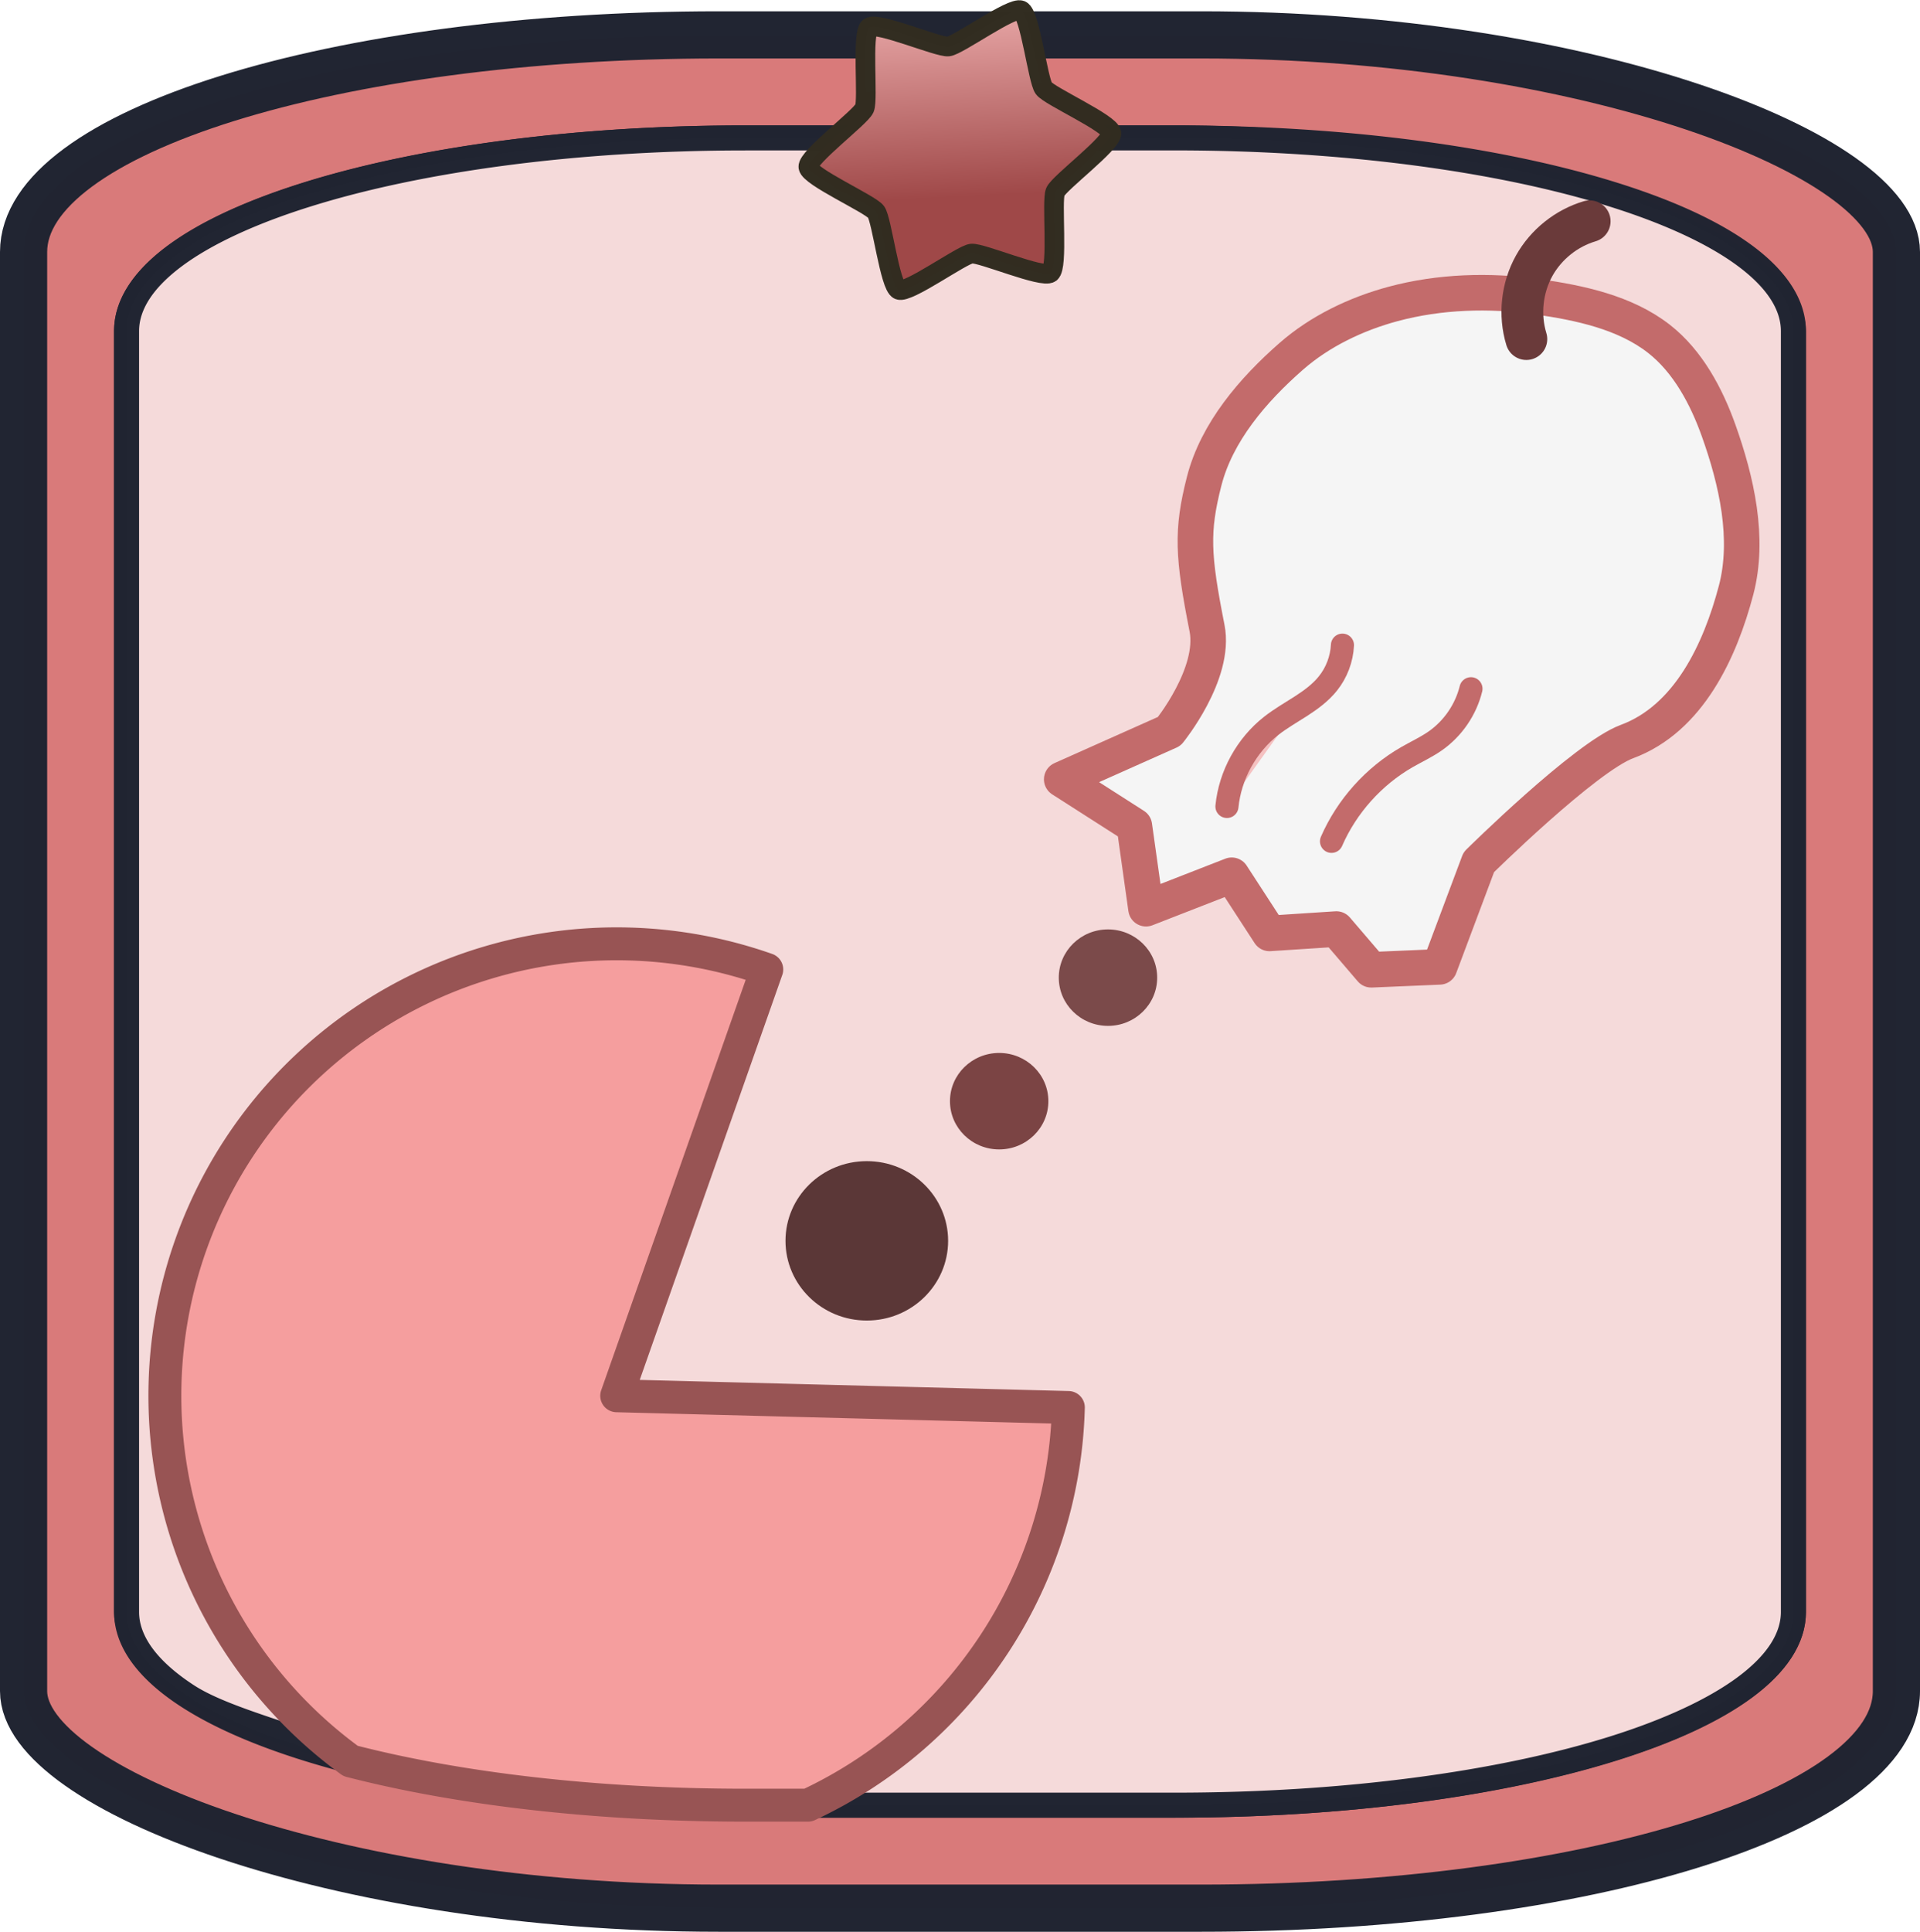<?xml version="1.0" encoding="UTF-8" standalone="no"?>
<!-- Created with Inkscape (http://www.inkscape.org/) -->

<svg
   width="200"
   height="201.177"
   viewBox="0 0 52.917 53.228"
   version="1.1"
   id="svg1"
   inkscape:version="1.4.2 (f4327f4, 2025-05-13)"
   sodipodi:docname="Pacman1.svg"
   xmlns:inkscape="http://www.inkscape.org/namespaces/inkscape"
   xmlns:sodipodi="http://sodipodi.sourceforge.net/DTD/sodipodi-0.dtd"
   xmlns:xlink="http://www.w3.org/1999/xlink"
   xmlns="http://www.w3.org/2000/svg"
   xmlns:svg="http://www.w3.org/2000/svg">
  <sodipodi:namedview
     id="namedview1"
     pagecolor="#ffffff"
     bordercolor="#000000"
     borderopacity="0.25"
     inkscape:showpageshadow="2"
     inkscape:pageopacity="0.0"
     inkscape:pagecheckerboard="0"
     inkscape:deskcolor="#d1d1d1"
     inkscape:document-units="mm"
     inkscape:zoom="4"
     inkscape:cx="106.75"
     inkscape:cy="129.625"
     inkscape:window-width="3840"
     inkscape:window-height="2054"
     inkscape:window-x="-11"
     inkscape:window-y="-11"
     inkscape:window-maximized="1"
     inkscape:current-layer="layer1" />
  <defs
     id="defs1">
    <inkscape:path-effect
       effect="spiro"
       id="path-effect11"
       is_visible="true"
       lpeversion="1" />
    <inkscape:path-effect
       effect="spiro"
       id="path-effect10"
       is_visible="true"
       lpeversion="1" />
    <inkscape:path-effect
       effect="spiro"
       id="path-effect7"
       is_visible="true"
       lpeversion="1" />
    <inkscape:path-effect
       effect="spiro"
       id="path-effect9"
       is_visible="true"
       lpeversion="1" />
    <inkscape:path-effect
       effect="spiro"
       id="path-effect8"
       is_visible="true"
       lpeversion="1" />
    <inkscape:path-effect
       effect="mirror_symmetry"
       start_point="17.255,9.245"
       end_point="17.255,29.301"
       center_point="17.255,19.273"
       id="path-effect5"
       is_visible="true"
       lpeversion="1.2"
       lpesatellites=""
       mode="free"
       discard_orig_path="false"
       fuse_paths="true"
       oposite_fuse="false"
       split_items="false"
       split_open="false"
       link_styles="false" />
    <inkscape:path-effect
       effect="mirror_symmetry"
       start_point="27.03,8.41"
       end_point="27.03,28.183"
       center_point="27.03,18.297"
       id="path-effect3"
       is_visible="true"
       lpeversion="1.2"
       lpesatellites=""
       mode="free"
       discard_orig_path="false"
       fuse_paths="false"
       oposite_fuse="false"
       split_items="false"
       split_open="false"
       link_styles="false" />
    <inkscape:path-effect
       effect="spiro"
       id="path-effect8-8"
       is_visible="true"
       lpeversion="1" />
    <inkscape:path-effect
       effect="spiro"
       id="path-effect8-0"
       is_visible="true"
       lpeversion="1" />
    <inkscape:path-effect
       effect="spiro"
       id="path-effect8-0-9"
       is_visible="true"
       lpeversion="1" />
    <inkscape:path-effect
       effect="spiro"
       id="path-effect8-8-6"
       is_visible="true"
       lpeversion="1" />
    <inkscape:path-effect
       effect="spiro"
       id="path-effect8-3"
       is_visible="true"
       lpeversion="1" />
    <linearGradient
       inkscape:collect="always"
       xlink:href="#linearGradient33"
       id="linearGradient34"
       x1="9.158"
       y1="0.654"
       x2="9.524"
       y2="7.639"
       gradientUnits="userSpaceOnUse" />
    <linearGradient
       id="linearGradient33"
       inkscape:collect="always">
      <stop
         style="stop-color:#f3b5b5;stop-opacity:1;"
         offset="0"
         id="stop33" />
      <stop
         style="stop-color:#9f4848;stop-opacity:1;"
         offset="0.696"
         id="stop34" />
    </linearGradient>
    <clipPath
       clipPathUnits="userSpaceOnUse"
       id="clipPath3">
      <path
         id="path3"
         style="fill:#d2f54e;fill-opacity:0.505;stroke:#1c1c1c;stroke-width:0;stroke-linecap:round;stroke-linejoin:round;stroke-dasharray:none;stroke-opacity:1"
         d="m 45.056,30.307 c 0,7.902 -5.589,6.88 -12.523,6.88 -6.934,0 -12.588,1.021 -12.588,-6.88 0,-7.902 1.868,-18.487 12.556,-18.487 10.688,0 12.556,10.585 12.556,18.487 z"
         sodipodi:nodetypes="ssszs" />
    </clipPath>
    <clipPath
       clipPathUnits="userSpaceOnUse"
       id="clipPath3-5">
      <path
         id="path3-5"
         style="fill:#d2f54e;fill-opacity:0.505;stroke:#1c1c1c;stroke-width:0;stroke-linecap:round;stroke-linejoin:round;stroke-dasharray:none;stroke-opacity:1"
         d="m 45.056,30.307 c 0,7.902 -5.589,6.88 -12.523,6.88 -6.934,0 -12.588,1.021 -12.588,-6.88 0,-7.902 1.868,-18.487 12.556,-18.487 10.688,0 12.556,10.585 12.556,18.487 z"
         sodipodi:nodetypes="ssszs" />
    </clipPath>
    <clipPath
       clipPathUnits="userSpaceOnUse"
       id="clipPath6">
      <path
         id="path6"
         style="fill:#f54e4e;fill-opacity:1;stroke:#1c1c1c;stroke-width:0;stroke-linecap:round;stroke-linejoin:round;stroke-dasharray:none;stroke-opacity:1"
         d="m 44.94,30.2 c -4e-6,7.91 -5.558,6.887 -12.455,6.887 -6.896,0 -12.519,1.022 -12.519,-6.887 -1e-6,-7.91 1.857,-18.505 12.487,-18.505 10.63,1e-6 12.487,10.596 12.487,18.505 z"
         sodipodi:nodetypes="ssszs" />
    </clipPath>
    <clipPath
       clipPathUnits="userSpaceOnUse"
       id="clipPath18">
      <rect
         style="fill:#f5dada;fill-opacity:1;stroke:#212532;stroke-width:0.69;stroke-linejoin:round;stroke-miterlimit:8.2;stroke-dasharray:none;stroke-opacity:0.996"
         id="rect18"
         width="45.94"
         height="45.94"
         x="3.688"
         y="3.8"
         ry="5.324"
         rx="17.051" />
    </clipPath>
  </defs>
  <g
     inkscape:label="Ebene 1"
     inkscape:groupmode="layer"
     id="layer1"
     transform="translate(-0.2)">
    <rect
       style="fill:#d97a7a;fill-opacity:1;stroke:#212532;stroke-width:1.3;stroke-linejoin:round;stroke-miterlimit:8.2;stroke-dasharray:none;stroke-opacity:0.996"
       id="rect1"
       width="51.617"
       height="51.617"
       x="0.85"
       y="0.961"
       ry="5.982"
       rx="19.158" />
    <rect
       style="fill:#f5dada;fill-opacity:1;stroke:#212532;stroke-width:0.69;stroke-linejoin:round;stroke-miterlimit:8.2;stroke-dasharray:none;stroke-opacity:0.996"
       id="rect1-8"
       width="45.94"
       height="45.94"
       x="3.688"
       y="3.8"
       ry="5.324"
       rx="17.051" />
    <g
       id="path13"
       style="opacity:1">
      <path
         style="baseline-shift:baseline;display:inline;overflow:visible;vector-effect:none;fill:#f5dada;stroke-linejoin:round;stroke-miterlimit:8.2;enable-background:accumulate;stop-color:#000000;stop-opacity:1"
         d="m 20.739,3.8 c -9.446,0 -17.051,2.374 -17.051,5.324 V 44.416 c 0,1.656 2.399,3.131 6.175,4.106 A 12.453,12.453 0 0 1 6.941,45.522 12.453,12.453 0 0 1 7.307,30.891 12.453,12.453 0 0 1 21.333,26.713 l -4.136,11.746 12.448,0.323 A 12.453,12.453 0 0 1 22.469,49.74 h 10.108 c 9.446,0 17.051,-2.374 17.051,-5.324 V 9.123 c 0,-2.949 -7.605,-5.324 -17.051,-5.324 z"
         id="path15" />
    </g>
    <path
       style="opacity:1;baseline-shift:baseline;display:inline;overflow:visible;vector-effect:none;fill:#212532;fill-opacity:0.996;stroke-linejoin:round;stroke-miterlimit:8.2;enable-background:accumulate;stop-color:#000000;stop-opacity:1"
       d="m 20.74,3.455 c -4.752,0 -9.042,0.595 -12.172,1.572 -1.565,0.489 -2.841,1.069 -3.75,1.742 C 3.909,7.443 3.344,8.238 3.344,9.123 V 44.416 c 0,0.995 0.707,1.868 1.828,2.598 1.121,0.73 2.694,1.348 4.605,1.842 A 0.345,0.345 0 0 0 10.066,48.244 C 8.962,47.439 8,46.452 7.225,45.326 4.249,41.006 4.393,35.267 7.58,31.102 10.695,27.031 16.017,25.423 20.875,26.975 L 16.871,38.344 a 0.345,0.345 0 0 0 0.316,0.459 l 12.057,0.314 c -0.245,4.444 -2.87,8.418 -6.92,10.311 a 0.345,0.345 0 0 0 0.145,0.656 h 10.109 c 4.752,0 9.04,-0.593 12.17,-1.57 1.565,-0.489 2.841,-1.071 3.75,-1.744 0.909,-0.673 1.475,-1.468 1.475,-2.354 V 9.123 c 0,-0.886 -0.566,-1.68 -1.475,-2.354 -0.909,-0.673 -2.185,-1.254 -3.75,-1.742 C 41.618,4.05 37.33,3.455 32.578,3.455 Z m 0,0.689 h 11.838 c 4.694,0 8.931,0.594 11.965,1.541 1.517,0.474 2.733,1.037 3.545,1.639 0.812,0.601 1.195,1.21 1.195,1.799 V 44.416 c 0,0.589 -0.383,1.197 -1.195,1.799 -0.812,0.601 -2.028,1.167 -3.545,1.641 -3.034,0.947 -7.271,1.539 -11.965,1.539 h -8.951 c 3.775,-2.225 6.248,-6.167 6.363,-10.604 A 0.345,0.345 0 0 0 29.654,38.438 L 17.68,38.125 21.658,26.826 a 0.345,0.345 0 0 0 -0.211,-0.439 c -5.226,-1.84 -11.047,-0.106 -14.414,4.295 -3.367,4.401 -3.518,10.472 -0.375,15.035 0.504,0.731 1.204,1.285 1.846,1.895 C 7.416,47.238 6.233,46.882 5.547,46.436 4.525,45.77 4.033,45.078 4.033,44.416 V 9.123 c 0,-0.589 0.383,-1.197 1.195,-1.799 C 6.041,6.723 7.256,6.159 8.773,5.686 11.808,4.738 16.046,4.145 20.74,4.145 Z"
       id="path16" />
    <path
       sodipodi:type="star"
       style="fill:url(#linearGradient34);fill-opacity:1;fill-rule:nonzero;stroke:#322d21;stroke-width:0.443;stroke-linejoin:round;stroke-miterlimit:8.2;stroke-opacity:0.996"
       id="path1-5"
       inkscape:flatsided="false"
       sodipodi:sides="6"
       sodipodi:cx="9.3473988"
       sodipodi:cy="4.4553022"
       sodipodi:r1="3.4362388"
       sodipodi:r2="2.3474281"
       sodipodi:arg1="0.9357696"
       sodipodi:arg2="1.4593684"
       inkscape:rounded="0.12173243"
       inkscape:randomized="0"
       d="M 11.386,7.222 C 11.206,7.354 9.83,6.763 9.608,6.788 9.387,6.813 8.175,7.693 7.971,7.604 7.767,7.515 7.59,6.027 7.458,5.848 7.325,5.669 5.957,5.059 5.932,4.837 5.908,4.616 7.107,3.719 7.197,3.515 7.286,3.311 7.13,1.821 7.309,1.689 7.488,1.557 8.865,2.147 9.086,2.122 9.308,2.098 10.52,1.218 10.724,1.307 c 0.204,0.089 0.381,1.577 0.513,1.756 0.132,0.179 1.5,0.789 1.525,1.01 0.025,0.221 -1.175,1.118 -1.264,1.322 -0.089,0.204 0.067,1.694 -0.112,1.826 z"
       inkscape:transform-center-x="0.082178229"
       inkscape:transform-center-y="-1.0343217"
       transform="matrix(1.223,0,0,1.223,15.224,-1.314)" />
    <path
       d="M 22.469,49.74 A 12.453,12.453 0 0 0 29.645,38.782 L 17.197,38.459 21.333,26.713 A 12.453,12.453 0 0 0 7.307,30.891 12.453,12.453 0 0 0 6.941,45.522 12.453,12.453 0 0 0 9.863,48.522 C 12.811,49.283 16.598,49.74 20.739,49.74 Z"
       style="fill:#f59e9e;stroke:#985454;stroke-width:0.907;stroke-linecap:round;stroke-linejoin:round"
       id="path14" />
    <path
       style="fill:#f5f5f5;fill-opacity:1;stroke:#c36b6b;stroke-width:0.98;stroke-linecap:round;stroke-linejoin:round;stroke-dasharray:none;stroke-opacity:1"
       d="m 29.462,21.474 2.964,-1.322 c 0,0 1.29,-1.587 1.041,-2.844 -0.394,-1.996 -0.43,-2.672 -0.08,-4.046 0.346,-1.357 1.349,-2.523 2.403,-3.445 0.791,-0.692 1.789,-1.169 2.804,-1.442 1.278,-0.344 2.655,-0.386 3.965,-0.2 1.175,0.167 2.43,0.431 3.365,1.162 0.791,0.618 1.305,1.578 1.642,2.523 0.497,1.391 0.858,2.978 0.481,4.406 -0.437,1.655 -1.298,3.534 -3.004,4.166 -1.154,0.427 -4.086,3.325 -4.086,3.325 l -1.081,2.884 -1.883,0.08 -0.961,-1.122 -1.843,0.12 -1.041,-1.602 -2.363,0.921 L 31.464,22.755 Z"
       id="path4"
       sodipodi:nodetypes="ccssaaaaaasccccccccc" />
    <path
       style="fill:#f5c1c1;fill-opacity:1;stroke:#c36b6b;stroke-width:0.744;stroke-linecap:round;stroke-linejoin:round;stroke-dasharray:none;stroke-opacity:1"
       d="m 31.023,34.424 c 0.101,-1.009 0.629,-1.969 1.427,-2.596 0.3,-0.235 0.633,-0.424 0.953,-0.63 0.32,-0.206 0.633,-0.435 0.871,-0.732 0.28,-0.349 0.446,-0.787 0.468,-1.234"
       id="path7"
       inkscape:path-effect="#path-effect7"
       inkscape:original-d="m 31.022862,34.424315 c 0.810718,-0.888672 0.615833,-1.707183 1.42655,-2.595855 0.354368,-0.388442 1.648073,-0.738576 1.823545,-1.361779 0.225971,-0.802552 -0.172354,-0.81283 0.468291,-1.234077"
       sodipodi:nodetypes="cssc"
       transform="matrix(0.856,0,0,0.856,7.46,-7.246)" />
    <path
       style="fill:#f5c1c1;fill-opacity:1;stroke:#c36b6b;stroke-width:0.744;stroke-linecap:round;stroke-linejoin:round;stroke-dasharray:none;stroke-opacity:1"
       d="m 34.39,35.547 c 0.494,-1.132 1.361,-2.098 2.432,-2.713 0.305,-0.175 0.628,-0.323 0.916,-0.526 0.564,-0.397 0.978,-1.003 1.142,-1.673"
       id="path8"
       inkscape:path-effect="#path-effect10"
       inkscape:original-d="m 34.390456,35.546847 c 0.779536,-0.841899 1.605845,-1.824115 2.432153,-2.712786 0.245183,-0.263688 0.802825,-0.294938 0.915677,-0.525697 0.267478,-0.546939 0.901078,-1.102435 1.142299,-1.672593"
       sodipodi:nodetypes="cssc"
       transform="matrix(0.856,0,0,0.856,7.46,-7.246)" />
    <path
       style="fill:#f5c1c1;fill-opacity:0;stroke:#6a3a3a;stroke-width:1.344;stroke-linecap:round;stroke-linejoin:round;stroke-dasharray:none;stroke-opacity:1"
       d="m 40.798,19.598 c -0.447,-0.68 -0.602,-1.545 -0.421,-2.339 0.174,-0.761 0.654,-1.447 1.31,-1.871"
       id="path10"
       inkscape:path-effect="#path-effect11"
       inkscape:original-d="m 40.798243,19.597538 c -0.140316,-0.717173 -0.23386,-1.527891 -0.420949,-2.338608 -0.18709,-0.810718 0.841899,-1.247258 1.309621,-1.870887"
       transform="matrix(0.822,0.241,-0.241,0.822,13.455,-16.599)" />
    <ellipse
       style="fill:#5b3737;fill-opacity:1;stroke:#6a3a3a;stroke-width:2.221;stroke-linecap:round;stroke-linejoin:round;stroke-dasharray:none;stroke-dashoffset:0;stroke-opacity:0"
       id="path12"
       cx="24.09"
       cy="34.19"
       rx="2.241"
       ry="2.196" />
    <ellipse
       style="fill:#7b4444;fill-opacity:1;stroke:#6a3a3a;stroke-width:1.344;stroke-linecap:round;stroke-linejoin:round;stroke-dasharray:none;stroke-dashoffset:0;stroke-opacity:0"
       id="path12-8"
       cx="27.738"
       cy="30.342"
       rx="1.356"
       ry="1.329" />
    <ellipse
       style="fill:#7b4a4a;fill-opacity:1;stroke:#6a3a3a;stroke-width:1.344;stroke-linecap:round;stroke-linejoin:round;stroke-dasharray:none;stroke-dashoffset:0;stroke-opacity:0"
       id="path12-1"
       cx="30.737"
       cy="26.938"
       rx="1.356"
       ry="1.329" />
  </g>
</svg>

